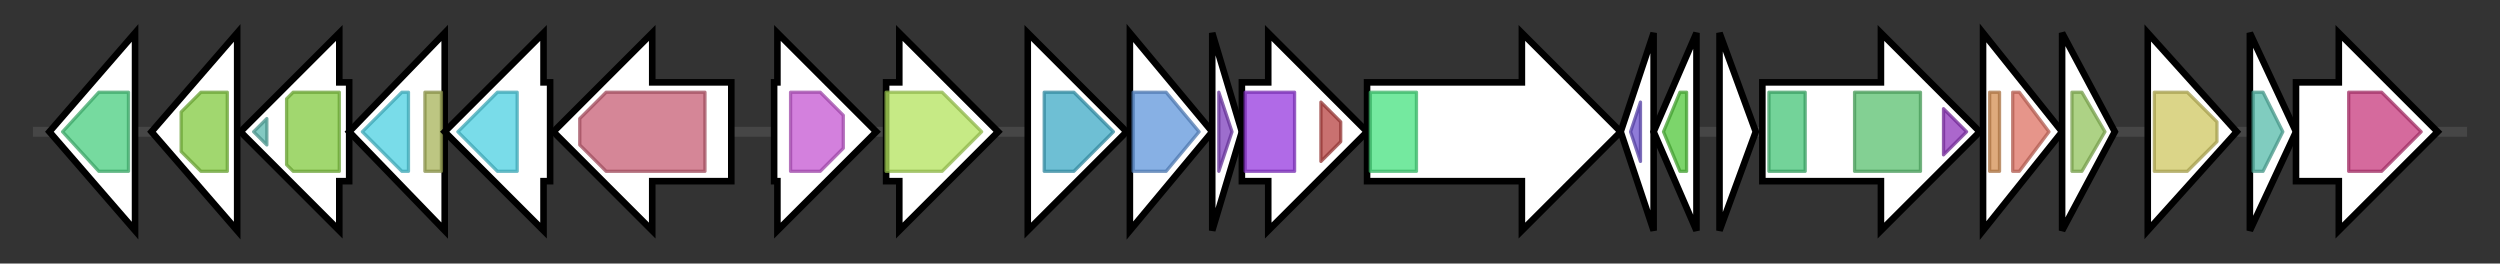 <svg version="1.1" baseProfile="full" xmlns="http://www.w3.org/2000/svg" width="758.933" height="80">
	<rect width="100%" height="100%" fill="#333333" stroke="none"/>
	<g>
		<line x1="10" y1="40.0" x2="748.933" y2="40.0" style="stroke:rgb(70,70,70); stroke-width:3 "/>
		<g>
			<title> (ctg1_143)</title>
			<polygon class=" (ctg1_143)" points="15,40 41,10 41,70" fill="rgb(255,255,255)" fill-opacity="1.0" stroke="rgb(0,0,0)" stroke-width="2"  />
			<g>
				<title>adh_short_C2 (PF13561)
"Enoyl-(Acyl carrier protein) reductase"</title>
				<polygon class="PF13561" points="19,40 30,28 39,28 39,52 30,52" stroke-linejoin="round" width="23" height="24" fill="rgb(73,205,127)" stroke="rgb(58,164,101)" stroke-width="1" opacity="0.75" />
			</g>
		</g>
		<g>
			<title> (ctg1_144)</title>
			<polygon class=" (ctg1_144)" points="46,40 72,10 72,70" fill="rgb(255,255,255)" fill-opacity="1.0" stroke="rgb(0,0,0)" stroke-width="2"  />
			<g>
				<title>ABC_tran (PF00005)
"ABC transporter"</title>
				<polygon class="PF00005" points="55,34 61,28 69,28 69,52 61,52 55,46" stroke-linejoin="round" width="14" height="24" fill="rgb(129,201,63)" stroke="rgb(103,160,50)" stroke-width="1" opacity="0.75" />
			</g>
		</g>
		<g>
			<title> (ctg1_145)</title>
			<polygon class=" (ctg1_145)" points="106,25 103,25 103,10 73,40 103,70 103,55 106,55" fill="rgb(255,255,255)" fill-opacity="1.0" stroke="rgb(0,0,0)" stroke-width="2"  />
			<g>
				<title>oligo_HPY (PF08352)
"Oligopeptide/dipeptide transporter, C-terminal region"</title>
				<polygon class="PF08352" points="77,40 81,36 81,44" stroke-linejoin="round" width="6" height="24" fill="rgb(90,183,173)" stroke="rgb(72,146,138)" stroke-width="1" opacity="0.75" />
			</g>
			<g>
				<title>ABC_tran (PF00005)
"ABC transporter"</title>
				<polygon class="PF00005" points="87,30 89,28 103,28 103,52 89,52 87,50" stroke-linejoin="round" width="16" height="24" fill="rgb(129,201,63)" stroke="rgb(103,160,50)" stroke-width="1" opacity="0.75" />
			</g>
		</g>
		<g>
			<title> (ctg1_146)</title>
			<polygon class=" (ctg1_146)" points="106,40 135,10 135,70" fill="rgb(255,255,255)" fill-opacity="1.0" stroke="rgb(0,0,0)" stroke-width="2"  />
			<g>
				<title>BPD_transp_1 (PF00528)
"Binding-protein-dependent transport system inner membrane component"</title>
				<polygon class="PF00528" points="110,40 122,28 124,28 124,52 122,52" stroke-linejoin="round" width="18" height="24" fill="rgb(77,208,225)" stroke="rgb(61,166,180)" stroke-width="1" opacity="0.75" />
			</g>
			<g>
				<title>OppC_N (PF12911)
"N-terminal TM domain of oligopeptide transport permease C"</title>
				<rect class="PF12911" x="129" y="28" stroke-linejoin="round" width="5" height="24" fill="rgb(167,178,88)" stroke="rgb(133,142,70)" stroke-width="1" opacity="0.75" />
			</g>
		</g>
		<g>
			<title> (ctg1_147)</title>
			<polygon class=" (ctg1_147)" points="167,25 165,25 165,10 135,40 165,70 165,55 167,55" fill="rgb(255,255,255)" fill-opacity="1.0" stroke="rgb(0,0,0)" stroke-width="2"  />
			<g>
				<title>BPD_transp_1 (PF00528)
"Binding-protein-dependent transport system inner membrane component"</title>
				<polygon class="PF00528" points="139,40 151,28 157,28 157,52 151,52" stroke-linejoin="round" width="22" height="24" fill="rgb(77,208,225)" stroke="rgb(61,166,180)" stroke-width="1" opacity="0.75" />
			</g>
		</g>
		<g>
			<title> (ctg1_148)</title>
			<polygon class=" (ctg1_148)" points="222,25 198,25 198,10 168,40 198,70 198,55 222,55" fill="rgb(255,255,255)" fill-opacity="1.0" stroke="rgb(0,0,0)" stroke-width="2"  />
			<g>
				<title>SBP_bac_5 (PF00496)
"Bacterial extracellular solute-binding proteins, family 5 Middle"</title>
				<polygon class="PF00496" points="176,36 184,28 214,28 214,52 184,52 176,44" stroke-linejoin="round" width="38" height="24" fill="rgb(199,94,116)" stroke="rgb(159,75,92)" stroke-width="1" opacity="0.75" />
			</g>
		</g>
		<g>
			<title> (ctg1_149)</title>
			<polygon class=" (ctg1_149)" points="235,25 236,25 236,10 266,40 236,70 236,55 235,55" fill="rgb(255,255,255)" fill-opacity="1.0" stroke="rgb(0,0,0)" stroke-width="2"  />
			<g>
				<title>NMT1 (PF09084)
"NMT1/THI5 like"</title>
				<polygon class="PF09084" points="240,28 249,28 256,35 256,45 249,52 240,52" stroke-linejoin="round" width="16" height="24" fill="rgb(196,85,209)" stroke="rgb(156,68,167)" stroke-width="1" opacity="0.75" />
			</g>
		</g>
		<g>
			<title> (ctg1_150)</title>
			<polygon class=" (ctg1_150)" points="269,25 273,25 273,10 303,40 273,70 273,55 269,55" fill="rgb(255,255,255)" fill-opacity="1.0" stroke="rgb(0,0,0)" stroke-width="2"  />
			<g>
				<title>Peptidase_M19 (PF01244)
"Membrane dipeptidase (Peptidase family M19)"</title>
				<polygon class="PF01244" points="269,28 286,28 298,40 286,52 269,52" stroke-linejoin="round" width="33" height="24" fill="rgb(178,227,92)" stroke="rgb(142,181,73)" stroke-width="1" opacity="0.75" />
			</g>
		</g>
		<g>
			<title> (ctg1_151)</title>
			<polygon class=" (ctg1_151)" points="312,25 312,25 312,10 342,40 312,70 312,55 312,55" fill="rgb(255,255,255)" fill-opacity="1.0" stroke="rgb(0,0,0)" stroke-width="2"  />
			<g>
				<title>Lactamase_B_2 (PF12706)
"Beta-lactamase superfamily domain"</title>
				<polygon class="PF12706" points="317,28 326,28 338,40 326,52 317,52" stroke-linejoin="round" width="22" height="24" fill="rgb(62,169,197)" stroke="rgb(49,135,157)" stroke-width="1" opacity="0.75" />
			</g>
		</g>
		<g>
			<title> (ctg1_152)</title>
			<polygon class=" (ctg1_152)" points="343,10 368,40 343,70" fill="rgb(255,255,255)" fill-opacity="1.0" stroke="rgb(0,0,0)" stroke-width="2"  />
			<g>
				<title>TENA_THI-4 (PF03070)
"TENA/THI-4/PQQC family"</title>
				<polygon class="PF03070" points="344,28 354,28 364,40 354,52 344,52" stroke-linejoin="round" width="21" height="24" fill="rgb(95,149,219)" stroke="rgb(76,119,175)" stroke-width="1" opacity="0.75" />
			</g>
		</g>
		<g>
			<title> (ctg1_153)</title>
			<polygon class=" (ctg1_153)" points="368,10 377,40 368,70" fill="rgb(255,255,255)" fill-opacity="1.0" stroke="rgb(0,0,0)" stroke-width="2"  />
			<g>
				<title>PqqD (PF05402)
"Coenzyme PQQ synthesis protein D (PqqD)"</title>
				<polygon class="PF05402" points="370,28 370,28 374,40 370,52 370,52" stroke-linejoin="round" width="6" height="24" fill="rgb(124,62,188)" stroke="rgb(99,49,150)" stroke-width="1" opacity="0.75" />
			</g>
		</g>
		<g>
			<title> (ctg1_154)</title>
			<polygon class=" (ctg1_154)" points="377,25 385,25 385,10 415,40 385,70 385,55 377,55" fill="rgb(255,255,255)" fill-opacity="1.0" stroke="rgb(0,0,0)" stroke-width="2"  />
			<g>
				<title>Radical_SAM (PF04055)
"Radical SAM superfamily"</title>
				<rect class="PF04055" x="378" y="28" stroke-linejoin="round" width="15" height="24" fill="rgb(149,56,222)" stroke="rgb(119,44,177)" stroke-width="1" opacity="0.75" />
			</g>
			<g>
				<title>SPASM (PF13186)
"Iron-sulfur cluster-binding domain"</title>
				<polygon class="PF13186" points="401,31 407,37 407,43 401,49" stroke-linejoin="round" width="6" height="24" fill="rgb(183,66,65)" stroke="rgb(146,52,51)" stroke-width="1" opacity="0.75" />
			</g>
		</g>
		<g>
			<title> (ctg1_155)</title>
			<polygon class=" (ctg1_155)" points="415,25 462,25 462,10 492,40 462,70 462,55 415,55" fill="rgb(255,255,255)" fill-opacity="1.0" stroke="rgb(0,0,0)" stroke-width="2"  />
			<g>
				<title>Peptidase_M16 (PF00675)
"Insulinase (Peptidase family M16)"</title>
				<rect class="PF00675" x="416" y="28" stroke-linejoin="round" width="14" height="24" fill="rgb(70,225,127)" stroke="rgb(56,180,101)" stroke-width="1" opacity="0.75" />
			</g>
		</g>
		<g>
			<title> (ctg1_156)</title>
			<polygon class=" (ctg1_156)" points="492,40 502,10 502,70" fill="rgb(255,255,255)" fill-opacity="1.0" stroke="rgb(0,0,0)" stroke-width="2"  />
			<g>
				<title>HTH_3 (PF01381)
"Helix-turn-helix"</title>
				<polygon class="PF01381" points="495,40 498,31 498,49" stroke-linejoin="round" width="5" height="24" fill="rgb(105,79,202)" stroke="rgb(83,63,161)" stroke-width="1" opacity="0.75" />
			</g>
		</g>
		<g>
			<title> (ctg1_157)</title>
			<polygon class=" (ctg1_157)" points="502,40 515,10 515,70" fill="rgb(255,255,255)" fill-opacity="1.0" stroke="rgb(0,0,0)" stroke-width="2"  />
			<g>
				<title>Gp49 (PF05973)
"Phage derived protein Gp49-like (DUF891)"</title>
				<polygon class="PF05973" points="505,40 510,28 512,28 512,52 510,52" stroke-linejoin="round" width="10" height="24" fill="rgb(81,198,58)" stroke="rgb(64,158,46)" stroke-width="1" opacity="0.75" />
			</g>
		</g>
		<g>
			<title> (ctg1_158)</title>
			<polygon class=" (ctg1_158)" points="522,10 533,40 522,70" fill="rgb(255,255,255)" fill-opacity="1.0" stroke="rgb(0,0,0)" stroke-width="2"  />
		</g>
		<g>
			<title> (ctg1_159)</title>
			<polygon class=" (ctg1_159)" points="535,25 571,25 571,10 601,40 571,70 571,55 535,55" fill="rgb(255,255,255)" fill-opacity="1.0" stroke="rgb(0,0,0)" stroke-width="2"  />
			<g>
				<title>DsbC (PF11412)
"Disulphide bond corrector protein DsbC"</title>
				<rect class="PF11412" x="537" y="28" stroke-linejoin="round" width="11" height="24" fill="rgb(68,196,119)" stroke="rgb(54,156,95)" stroke-width="1" opacity="0.75" />
			</g>
			<g>
				<title>DsbD (PF02683)
"Cytochrome C biogenesis protein transmembrane region"</title>
				<rect class="PF02683" x="563" y="28" stroke-linejoin="round" width="20" height="24" fill="rgb(89,192,111)" stroke="rgb(71,153,88)" stroke-width="1" opacity="0.75" />
			</g>
			<g>
				<title>Thioredoxin_7 (PF13899)
"Thioredoxin-like"</title>
				<polygon class="PF13899" points="590,33 597,40 590,47" stroke-linejoin="round" width="9" height="24" fill="rgb(143,52,187)" stroke="rgb(114,41,149)" stroke-width="1" opacity="0.75" />
			</g>
		</g>
		<g>
			<title> (ctg1_160)</title>
			<polygon class=" (ctg1_160)" points="602,10 626,40 602,70" fill="rgb(255,255,255)" fill-opacity="1.0" stroke="rgb(0,0,0)" stroke-width="2"  />
			<g>
				<title>ScsC_N (PF18312)
"Copper resistance protein ScsC N-terminal domain"</title>
				<rect class="PF18312" x="604" y="28" stroke-linejoin="round" width="3" height="24" fill="rgb(211,141,81)" stroke="rgb(168,112,64)" stroke-width="1" opacity="0.75" />
			</g>
			<g>
				<title>DSBA (PF01323)
"DSBA-like thioredoxin domain"</title>
				<polygon class="PF01323" points="611,28 613,28 622,40 613,52 611,52" stroke-linejoin="round" width="14" height="24" fill="rgb(221,114,99)" stroke="rgb(176,91,79)" stroke-width="1" opacity="0.75" />
			</g>
		</g>
		<g>
			<title> (ctg1_161)</title>
			<polygon class=" (ctg1_161)" points="626,10 642,40 626,70" fill="rgb(255,255,255)" fill-opacity="1.0" stroke="rgb(0,0,0)" stroke-width="2"  />
			<g>
				<title>Redoxin (PF08534)
"Redoxin"</title>
				<polygon class="PF08534" points="629,28 632,28 639,40 632,52 629,52" stroke-linejoin="round" width="12" height="24" fill="rgb(145,195,92)" stroke="rgb(116,156,73)" stroke-width="1" opacity="0.75" />
			</g>
		</g>
		<g>
			<title> (ctg1_162)</title>
			<polygon class=" (ctg1_162)" points="652,10 679,40 652,70" fill="rgb(255,255,255)" fill-opacity="1.0" stroke="rgb(0,0,0)" stroke-width="2"  />
			<g>
				<title>Lactamase_B (PF00753)
"Metallo-beta-lactamase superfamily"</title>
				<polygon class="PF00753" points="654,28 664,28 673,37 673,43 664,52 654,52" stroke-linejoin="round" width="19" height="24" fill="rgb(206,198,96)" stroke="rgb(164,158,76)" stroke-width="1" opacity="0.75" />
			</g>
		</g>
		<g>
			<title> (ctg1_163)</title>
			<polygon class=" (ctg1_163)" points="683,10 697,40 683,70" fill="rgb(255,255,255)" fill-opacity="1.0" stroke="rgb(0,0,0)" stroke-width="2"  />
			<g>
				<title>DUF2231 (PF09990)
"Predicted membrane protein (DUF2231)"</title>
				<polygon class="PF09990" points="684,28 687,28 693,40 687,52 684,52" stroke-linejoin="round" width="11" height="24" fill="rgb(86,187,169)" stroke="rgb(68,149,135)" stroke-width="1" opacity="0.75" />
			</g>
		</g>
		<g>
			<title> (ctg1_164)</title>
			<polygon class=" (ctg1_164)" points="697,25 710,25 710,10 740,40 710,70 710,55 697,55" fill="rgb(255,255,255)" fill-opacity="1.0" stroke="rgb(0,0,0)" stroke-width="2"  />
			<g>
				<title>GSDH (PF07995)
"Glucose / Sorbosone dehydrogenase"</title>
				<polygon class="PF07995" points="713,28 723,28 735,40 723,52 713,52" stroke-linejoin="round" width="26" height="24" fill="rgb(199,57,124)" stroke="rgb(159,45,99)" stroke-width="1" opacity="0.75" />
			</g>
		</g>
	</g>
</svg>
